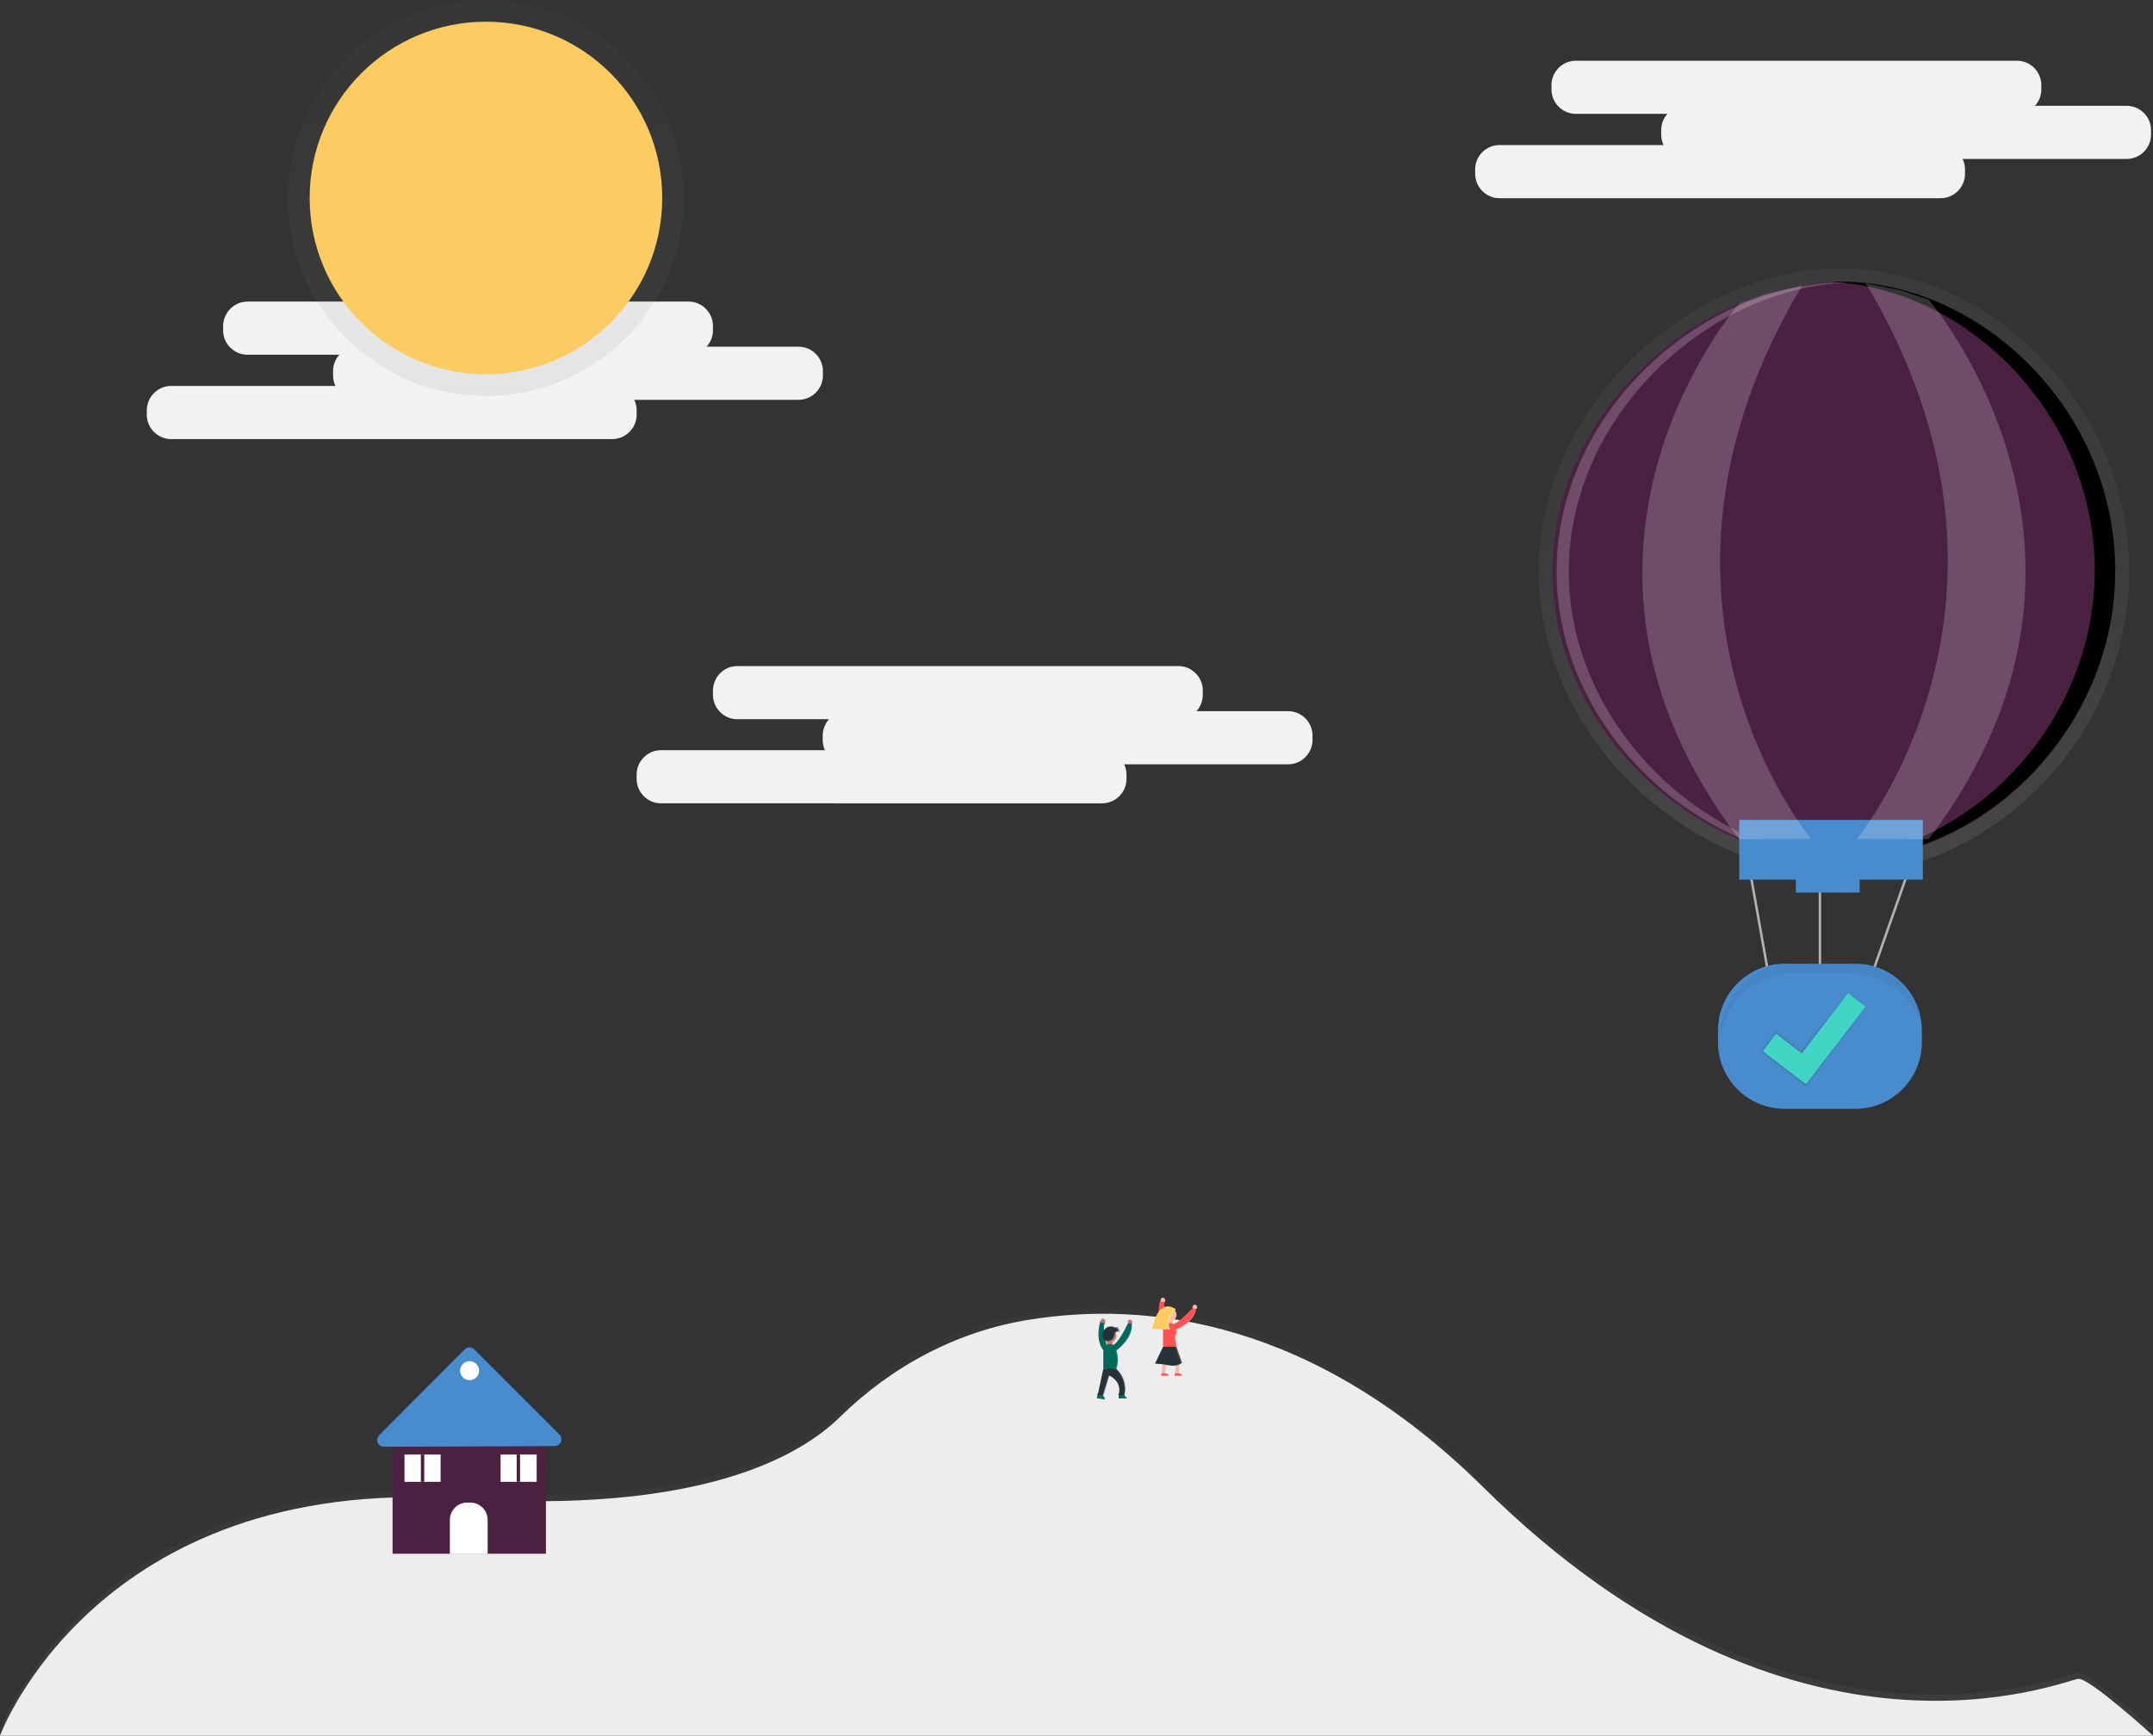 <svg version="1.1" id="Layer_1" xmlns="http://www.w3.org/2000/svg" x="0" y="0" viewBox="0 0 883 711.9" xml:space="preserve"><rect x="0" y="0" width="883" height="711.9" fill="#333333" stroke="none"/><style>.st0{fill:#f2f2f2}.st1{opacity:.5}.st5{fill:#fccc63}.st6{fill:#4B2142}.st8{fill:#498cce}.st9{fill:#fff}.st10{opacity:.2}.st13{fill:#ca7070}.st14{fill:#00695c}.st15{opacity:.2;fill:#fff;enable-background:new}.st16{fill:#263238}.st17{fill:#ff5252}.st18{fill:#f6b9ad}</style><path class="st0" d="M646.3 24.9h180.9c5.5 0 10 4.5 10 10v1.8c0 5.5-4.5 10-10 10H646.3c-5.5 0-10-4.5-10-10v-1.8c0-5.5 4.5-10 10-10z"/><path class="st0" d="M691.3 43.4h180.9c5.5 0 10 4.5 10 10v1.8c0 5.5-4.5 10-10 10H691.3c-5.5 0-10-4.5-10-10v-1.8c0-5.6 4.5-10 10-10z"/><path class="st0" d="M615 59.5h180.9c5.5 0 10 4.5 10 10v1.8c0 5.5-4.5 10-10 10H615c-5.5 0-10-4.5-10-10v-1.8c0-5.6 4.5-10 10-10zM302.4 273.2h180.9c5.5 0 10 4.5 10 10v1.8c0 5.5-4.5 10-10 10H302.4c-5.5 0-10-4.5-10-10v-1.8c.1-5.6 4.5-10 10-10z"/><path class="st0" d="M347.4 291.7h180.9c5.5 0 10 4.5 10 10v1.8c0 5.5-4.5 10-10 10H347.4c-5.5 0-10-4.5-10-10v-1.8c.1-5.6 4.5-10 10-10z"/><path class="st0" d="M271.1 307.7H452c5.5 0 10 4.5 10 10v1.8c0 5.5-4.5 10-10 10H271.1c-5.5 0-10-4.5-10-10v-1.8c0-5.5 4.5-10 10-10z"/><g class="st1"><linearGradient id="SVGID_1_" gradientUnits="userSpaceOnUse" x1="599.96" y1="-91.53" x2="599.96" y2="81.539" gradientTransform="matrix(1 0 0 -1 -158.5 617.93)"><stop offset="0" stop-color="gray" stop-opacity=".25"/><stop offset=".54" stop-color="gray" stop-opacity=".12"/><stop offset="1" stop-color="gray" stop-opacity=".1"/></linearGradient><path d="M852.5 686.1c-4.8 0-115.7 48.2-244.3-78.7-69.8-68.9-138.2-76.3-186.1-68.6-29.5 4.7-56.3 19.1-77.6 39.9-17.1 16.8-58.6 39.7-155.7 33.5C39.3 602.6 0 709.5 0 709.5h883s-25.7-23.4-30.5-23.4z" fill="url(#SVGID_1_)"/></g><path class="st0" d="M0 711.9S39.4 605 188.8 614.7c97.1 6.3 138.6-16.7 155.7-33.5 21.3-20.9 48.1-35.2 77.6-39.9 47.9-7.7 116.3-.3 186.1 68.6 128.5 127 239.4 78.7 244.3 78.7s30.5 23.3 30.5 23.3H0z"/><path d="M0 711.9S39.4 605 188.8 614.7c97.1 6.3 138.6-16.7 155.7-33.5 21.3-20.9 48.1-35.2 77.6-39.9 47.9-7.7 116.3-.3 186.1 68.6 128.5 127 239.4 78.7 244.3 78.7s30.5 23.3 30.5 23.3H0z" opacity=".02"/><path class="st0" d="M101.5 123.7h180.9c5.5 0 10 4.5 10 10v1.8c0 5.5-4.5 10-10 10H101.5c-5.5 0-10-4.5-10-10v-1.8c.1-5.5 4.5-10 10-10z"/><path class="st0" d="M146.6 142.2h180.9c5.5 0 10 4.5 10 10v1.8c0 5.5-4.5 10-10 10H146.6c-5.5 0-10-4.5-10-10v-1.8c0-5.5 4.4-10 10-10z"/><path class="st0" d="M70.2 158.3h180.9c5.5 0 10 4.5 10 10v1.8c0 5.5-4.5 10-10 10H70.2c-5.5 0-10-4.5-10-10v-1.8c.1-5.6 4.5-10 10-10z"/><g class="st1"><linearGradient id="SVGID_2_" gradientUnits="userSpaceOnUse" x1="199.26" y1="549.7" x2="199.26" y2="712" gradientTransform="matrix(1 0 0 -1 0 712)"><stop offset="0" stop-color="gray" stop-opacity=".25"/><stop offset=".54" stop-color="gray" stop-opacity=".12"/><stop offset="1" stop-color="gray" stop-opacity=".1"/></linearGradient><circle cx="199.3" cy="81.2" r="81.2" fill="url(#SVGID_2_)"/></g><circle class="st5" cx="199.3" cy="81.2" r="72.3"/><path class="st6" d="M161 590.6h62.9v46.7H161z"/><path d="M155.5 588.7l35.1-35.2c1.1-1.1 2.8-1.1 3.9 0l34.9 34.9c1.1 1.1 1.1 2.8 0 3.9-.5.5-1.2.8-1.9.8l-70 .3c-1.5 0-2.8-1.2-2.8-2.7 0-.7.3-1.4.8-2z" fill="#0062ff"/><path class="st8" d="M155.5 588.7l35.1-35.2c1.1-1.1 2.8-1.1 3.9 0l34.9 34.9c1.1 1.1 1.1 2.8 0 3.9-.5.5-1.2.8-1.9.8l-70 .3c-1.5 0-2.8-1.2-2.8-2.7 0-.7.3-1.4.8-2z"/><path class="st9" d="M191.6 616.3h1.3c3.9 0 7.1 3.2 7.1 7.1v14h-15.5v-14c0-3.9 3.2-7.1 7.1-7.1z"/><circle class="st9" cx="192.6" cy="562.2" r="3.9"/><path class="st9" d="M165.9 596.6h14.8v11.2h-14.8z"/><path class="st6" d="M172.6 596.6h1.4v11.2h-1.4z"/><path class="st9" d="M205.3 596.6h14.8v11.2h-14.8z"/><path class="st6" d="M211.9 596.6h1.4v11.2h-1.4z"/><g class="st10"><linearGradient id="SVGID_3_" gradientUnits="userSpaceOnUse" x1="3239.029" y1="76.74" x2="3239.029" y2="76.78" gradientTransform="rotate(180 1845.75 308.965)"><stop offset="0" stop-color="gray" stop-opacity=".25"/><stop offset=".54" stop-color="gray" stop-opacity=".12"/><stop offset="1" stop-color="gray" stop-opacity=".1"/></linearGradient><path d="M452.5 541.1c-.1 0 0 0 0 0z" fill="url(#SVGID_3_)"/></g><g class="st10"><linearGradient id="SVGID_4_" gradientUnits="userSpaceOnUse" x1="3233.731" y1="47.7" x2="3233.731" y2="77.57" gradientTransform="rotate(180 1845.75 308.965)"><stop offset="0" stop-color="gray" stop-opacity=".25"/><stop offset=".54" stop-color="gray" stop-opacity=".12"/><stop offset="1" stop-color="gray" stop-opacity=".1"/></linearGradient><path d="M454 570.2h.1c.1 0 .1-.1.1-.1v-.2c-.1-.2-.3-.6-.5-.8l-.1-.2v-.3l2.2-7.1v-.2s2.8 1.2 3.5 3.5c.4 1.1.4 2.4.1 3.5v1.4h3c.2-.1-.1-.4-.3-.6l-.1-.1-.2-.2c-.1-.1-.1-.1-.1-.2v-.2h-.1v-.1c.8-3.5-.4-7.2-3.1-9.7.7-2.2.7-4.5 0-6.7.3-.2 5.7-4.1 5.7-9.2v-.8s.5-.4 0-1.1v-.1h-.3c-.2 0-.4.1-.6.2 0 0-.3 1 0 1.3h-.1s-3.2 7-5.4 8l-.2-.1V549c.2-.1.5-.3.7-.5.1-.1.1-.2.2-.2l.1-.1.1-.1.1-.1c0-.1.1-.2.1-.3v-.6c0-.3-.1-.6-.2-.8 0-.1 0-.1-.1-.2v-.1l-.1-.1.2-.2c.1-.1.3-.1.5-.1h.5c.1 0 .1-.1.2-.1.1-.1.2-.1.3-.1h-1.7l-.2-.1c.1 0 .2.1.3.1h.5v-.1h-1c.3.1.7-.1.8-.4s-.1-.7-.4-.8l.1-.1c.1-.1.2-.2.2-.4v-.2l-.1.1h-.1c-.2.1-.4.2-.7.2h-.1c-.2-.1-.4-.1-.6-.2l-.2-.1h-.7c-.7 0-1.5.3-2 .8-.1.1-.2.3-.3.4-.1-.7.1-1.5.4-2.1h-.3l-.1.2c0-.2.1-.5.3-.7h-.1c.3-.3.3-.8 0-1.1-.5-.7-1.3-.2-1.3-.2-.1.2-.1.5-.1.7l-.1-.1c-.2.5-1.9 6.7 1 10.7v7l-2 9.2-.4 1.7 2.7.3zm.5-21.7c.2.1.3.2.5.3v1.1l-.2.1c-.1-.4-.2-.9-.3-1.5z" fill="url(#SVGID_4_)"/></g><path class="st13" d="M464.2 542.9s.5-.4 0-1.2-1.5-.2-1.5-.2-.3 1.1 0 1.4 1.5 0 1.5 0z"/><path class="st14" d="M458.8 572h2.4c0 .2.1.5.2.6.3.4 1 .8.7 1h-3.3V572z"/><path class="st15" d="M461.2 572.6c-.2-.2-.2-.4-.2-.6h.2c0 .2.1.5.2.6.3.4 1 .8.7 1h-.2c.3-.1-.4-.6-.7-1z"/><path class="st14" d="M450.2 571.5l2.3.4c-.1.3 0 .5.1.8.3.5.8 1.2.5 1.3l-3.3-.5.4-2zm1.1-29.7s-2.6 8.1 1.7 12.6l1.3-1s-2.5-8.8-1.1-10.9c-2.5-.8-1.9-.7-1.9-.7z"/><path class="st13" d="M453.1 542.5s.5-.4 0-1.2-1.5-.2-1.5-.2-.3 1.1 0 1.4 1.5 0 1.5 0z"/><path class="st15" d="M452.4 572.7c-.1-.2-.2-.5-.1-.8l-2.1-.3 2.3.4c-.1.3 0 .5.1.8.3.5.8 1.2.5 1.3h-.1c.2-.3-.4-.9-.6-1.4z"/><path class="st13" d="M455.3 553h-.2c-.6 0-1.1-.5-1.1-1.1v-1.4c0-.6.5-1.1 1.1-1.1h.2c.6 0 1.1.5 1.1 1.1v1.4c.1.6-.4 1.1-1.1 1.1z"/><path class="st15" d="M454.1 553.9s-2.5-8.7-1.2-10.9h.3c-1.4 2.1 1.1 10.9 1.1 10.9l-1.3 1-.1-.1 1.2-.9z"/><circle class="st13" cx="455.2" cy="547.9" r="2.7"/><path class="st15" d="M456.2 551.8v-1.5c1.3-.7 1.9-2.3 1.2-3.6-.4-.9-1.3-1.4-2.3-1.5h.2c1.5 0 2.7 1.2 2.7 2.7 0 1-.6 1.9-1.5 2.4v1.5c0 .7-.5 1.2-1.2 1.2h-.2c.6-.1 1.1-.6 1.1-1.2z"/><path class="st14" d="M452.5 561.4s5.2.6 5.4 0c.8-2.4.8-5 0-7.4 0-1.5-1.2-2.7-2.7-2.7-1.5 0-2.7 1.2-2.7 2.7v7.4z"/><path class="st16" d="M452.5 561.4l-2.3 10.8h2.3l2.4-8s3 1.3 3.8 3.9c.5 1.3.5 2.8 0 4.1h2.5v-.1c.9-3.9-.5-8-3.4-10.7"/><path class="st15" d="M457.5 561.4c.8-2.4.8-5 0-7.4 0-1.4-1.1-2.6-2.5-2.7h.2c1.5 0 2.7 1.2 2.7 2.7.8 2.4.8 5 0 7.4-.1.2-.8.3-1.7.3.7-.1 1.3-.1 1.3-.3z"/><path class="st14" d="M457.9 553.9s7-4.9 6.3-11.1h-1.6s-3.8 8.1-6.1 8.9 1.4 2.2 1.4 2.2z"/><g class="st10"><path class="st9" d="M454.8 564.3l-2.4 7.9h-.3l2.4-8 .3.1zm2.7-2.9h.3c3 2.7 4.3 6.8 3.4 10.7v.1h-.3v-.1c.9-3.9-.4-8-3.4-10.7z"/></g><path class="st15" d="M463.9 542.9h.3c.7 6.2-6.3 11.1-6.3 11.1l-.2-.1c.8-.6 6.8-5.2 6.2-11z"/><path class="st16" d="M457.3 546.7c-.1.3-.3.7-.3 1.1-.1.8-.6 1.5-1.2 1.9-.4.2-.8.3-1.2.3-.6.1-1.3-.1-1.8-.5-.3-.3-.5-.7-.5-1.1-.3-1.2.1-2.5 1-3.4.9-.9 2.3-1.2 3.5-.7.2.1.4.2.7.2.4.1.7 0 1-.3.1.3-.1.7-.4.8h-.2c.4.2.9.2 1.3.1-.2.5-.8.8-1.4.5.5.2 1 .3 1.6.3-.1 0-.3.2-.5.3h-.5c-.5-.1-.9.1-1.1.5z"/><g class="st10"><path class="st9" d="M457.7 544.9c.2.1.4.1.6.2-.3 0-.6 0-.8-.2.3 0 .6-.3.6-.6v-.1l.1-.1c.1.3-.1.7-.4.8h-.1zm-.5-.4c-.2-.1-.4-.1-.7-.2-.3-.1-.7-.2-1-.2.4 0 .8.1 1.2.2.2.1.4.2.7.2h.1-.3zm1.3 1.6c.1 0 .4-.3.5-.3-.5 0-1.1-.1-1.6-.3.1 0 .2.1.3.1.4.2.9.3 1.4.2-.1 0-.3.2-.5.3h-.4.3zm-4.1 3.9c.4 0 .8-.1 1.2-.3.7-.4 1.1-1.1 1.2-1.9.1-.4.2-.7.3-1.1.2-.3.5-.5.8-.6h.2c-.4 0-.7.2-.8.6-.1.3-.3.7-.3 1.1-.1.8-.6 1.5-1.2 1.9-.4.2-.8.3-1.2.3h-.2z"/><path class="st9" d="M457.9 545.6c.4 0 .7-.2.9-.6l.2-.1c-.2.5-.6.8-1.1.7z"/></g><path class="st15" d="M464 542.9s.5-.4 0-1.2c-.1-.2-.4-.4-.7-.4.3 0 .6.1.8.4.5.8 0 1.2 0 1.2-.3.1-.7.1-1 .1.3 0 .6-.1.9-.1z"/><path class="st17" d="M475.9 533.1s-2.6 8.1 1.7 12.6l1.3-1s-2.5-8.8-1.1-10.9c-2.5-.8-1.9-.7-1.9-.7z"/><path class="st18" d="M477.7 533.9s.5-.4 0-1.2-1.5-.2-1.5-.2-.3 1.1 0 1.4 1.5 0 1.5 0zm2.2 10.4h-.2c-.6 0-1.1-.5-1.1-1.1v-1.4c0-.6.5-1.1 1.1-1.1h.2c.6 0 1.1.5 1.1 1.1v1.4c.1.6-.5 1.1-1.1 1.1z"/><path class="st15" d="M478.7 545.3s-2.5-8.7-1.2-10.9h.3c-1.4 2.1 1.1 10.9 1.1 10.9l-1.3 1-.1-.1 1.2-.9z"/><circle class="st18" cx="479.8" cy="539.3" r="2.7"/><path class="st15" d="M480.7 543.1v-1.5c1.3-.7 1.9-2.3 1.2-3.6-.4-.9-1.3-1.4-2.3-1.5h.2c1.5 0 2.7 1.2 2.7 2.7 0 1-.6 1.9-1.5 2.4v1.5c0 .7-.5 1.2-1.2 1.2h-.2c.7-.1 1.2-.6 1.1-1.2z"/><path class="st17" d="M477 552.7s5.2.6 5.4 0c.6-1.9-1-4-.2-5 .5-.7.6-1.6.2-2.4 0-1.5-1.2-2.7-2.7-2.7-1.5 0-2.7 1.2-2.7 2.7v7.4z"/><path class="st15" d="M482.2 547.8c.5-.7.6-1.6.2-2.4 0-1.5-1.2-2.7-2.7-2.7h-.2c1.4.1 2.5 1.3 2.5 2.7.4.8.3 1.7-.2 2.4-.8 1 .8 3.1.2 5-.1.2-.6.3-1.3.3.9 0 1.6 0 1.7-.3.7-2-1-4-.2-5z"/><path class="st18" d="M481.3 552.6c2 3.2 2.8 7 2.2 10.7v.1h-1.6c.3-1.3.3-2.7 0-4.1-.3-1.6-1.2-3-2.5-3.9l-1.6 8h-1.5l1.5-10.8h3.5zm9.2-15.6s.6-.3.4-1.2-1.4-.6-1.4-.6-.7 1-.4 1.3 1.4.5 1.4.5z"/><path class="st17" d="M481.3 545.8s8.1-2.6 9.2-8.7l-1.5-.5s-6 6.7-8.5 6.7.8 2.5.8 2.5z"/><path class="st15" d="M490.2 537l.3.1c-1.2 6.1-9.2 8.7-9.2 8.7l-.1-.1c.8-.3 7.9-3 9-8.7z"/><g class="st10"><path class="st9" d="M479.1 555.3l-1.6 8h.3l1.5-7.8-.2-.2zm2.2-2.7h-.3c2 3.2 2.8 7 2.2 10.7v.1h.3v-.1c.6-3.8-.2-7.6-2.2-10.7z"/></g><path class="st15" d="M490.3 536.9s.6-.3.4-1.2c-.1-.3-.3-.5-.5-.6.3.1.6.3.7.6.3.9-.4 1.2-.4 1.2-.3 0-.7-.1-1-.2.3.2.5.2.8.2z"/><path class="st16" d="M477 552.4l-3.3 6.9c1.9.1 3.8.3 5.7.7 3.6.7 5.4-1 5.4-1l-2.3-6.6H477z"/><path class="st17" d="M477.9 563.3s1.7.3 1.4 1h-3.1l.2-1h1.5zm5.5 0s1.7.3 1.4 1h-3.1l.2-1h1.5z"/><path class="st5" d="M482.2 537s-4.2 5.9-2.3 8.3l-7.4-.2c0 .1 2.1-13.2 9.7-8.1z"/><path class="st15" d="M482.2 537c-.9-.6-1.8-1-2.9-1.2.7.2 1.4.6 2 1 0 0-4.2 5.9-2.3 8.3l-6.5-.2v.2l7.4.2c-1.8-2.4 2.3-8.3 2.3-8.3zm.3 15.4h-.5l2.3 6.6c-1 .8-2.2 1.2-3.4 1.2 1.4.1 2.9-.3 4-1.2l-2.4-6.6zm-4.6 10.9h-.3s1.7.3 1.4 1h.3c.3-.6-1.4-1-1.4-1zm5.5 0h-.3s1.7.3 1.4 1h.3c.4-.6-1.4-1-1.4-1z"/><path fill="none" stroke="#b3b3b3" stroke-miterlimit="10" d="M725.5 400.9l-9.6-53.8 30.5-1.5v55.3h20.9l20.9-59.4"/><path class="st8" d="M731.9 395.3h29c15.1 0 27.3 12.2 27.3 27.3v4.9c0 15.1-12.2 27.3-27.3 27.3h-29c-15.1 0-27.3-12.2-27.3-27.3v-4.9c0-15.1 12.3-27.3 27.3-27.3z"/><path d="M759.3 395.3h-24.1c-16.4 0-29.7 13.3-29.7 29.7 0 .7 0 1.3.1 2 1.1-15.6 14-27.7 29.7-27.7h24.1c15.6.1 28.6 12.1 29.7 27.7 0-.7.1-1.3.1-2-.2-16.4-13.5-29.7-29.9-29.7z" opacity=".05"/><linearGradient id="SVGID_5_" gradientUnits="userSpaceOnUse" x1="902.255" y1="172.604" x2="902.255" y2="211.393" gradientTransform="matrix(1 .002 .002 -1 -158.865 616.174)"><stop offset="0" stop-opacity=".12"/><stop offset=".55" stop-opacity=".09"/><stop offset="1" stop-opacity=".02"/></linearGradient><path fill="url(#SVGID_5_)" d="M765.7 413l-7.9-6.2-19.1 24.2-10.3-8-6.4 8.2 14.9 11.4 3.7 3z"/><path fill="#41d6c3" d="M765.1 412.9l-7.2-5.5-18.9 24.7-10.6-8.1-5.4 7.2 14.1 10.8 3.6 2.7z"/><linearGradient id="SVGID_6_" gradientUnits="userSpaceOnUse" x1="910.625" y1="259.22" x2="910.625" y2="507.86" gradientTransform="matrix(1 0 0 -1 -158.5 617.93)"><stop offset="0" stop-color="gray" stop-opacity=".25"/><stop offset=".54" stop-color="gray" stop-opacity=".12"/><stop offset="1" stop-color="gray" stop-opacity=".1"/></linearGradient><path d="M873.2 234.4c0 68.7-57.4 124.3-118.4 124.3S631.1 303 631.1 234.4s62.6-124.3 123.7-124.3 118.4 55.6 118.4 124.3z" fill="url(#SVGID_6_)"/><path class="st6" d="M867.5 234.4c0 65.4-54.7 118.5-112.9 118.5s-117.9-53-117.9-118.5 59.7-118.5 117.9-118.5 112.9 53 112.9 118.5z"/><path class="st8" d="M736.5 357h26.2v9.1h-26.2z"/><path d="M754.6 115.5c-1.4 0-2.8 0-4.2.1C807 118 859.1 170.1 859.1 234S807 349.9 750.4 352.4c1.4.1 2.8.1 4.2.1 58.2 0 112.9-53 112.9-118.5s-54.7-118.5-112.9-118.5z"/><g class="st10"><path class="st9" d="M643.4 234.4c0-64.5 58-117 115.4-118.5h-2.5c-58.2 0-117.9 53-117.9 118.5s59.7 118.5 117.9 118.5h2.5c-57.4-1.5-115.4-54-115.4-118.5z"/></g><path class="st8" d="M713.3 336.3h75.3v24.5h-75.3z"/><path class="st15" d="M713.3 124.5s-89.4 102.2 0 219.7l29.5-.1s-81.5-97.1-3.7-227l-14.5 3.3-11.3 4.1zm77.7-1.6s89.4 103.7 0 221.3l-29.5-.1s81.5-98 3.7-227.9l14.5 2.9 11.3 3.8z"/></svg>
